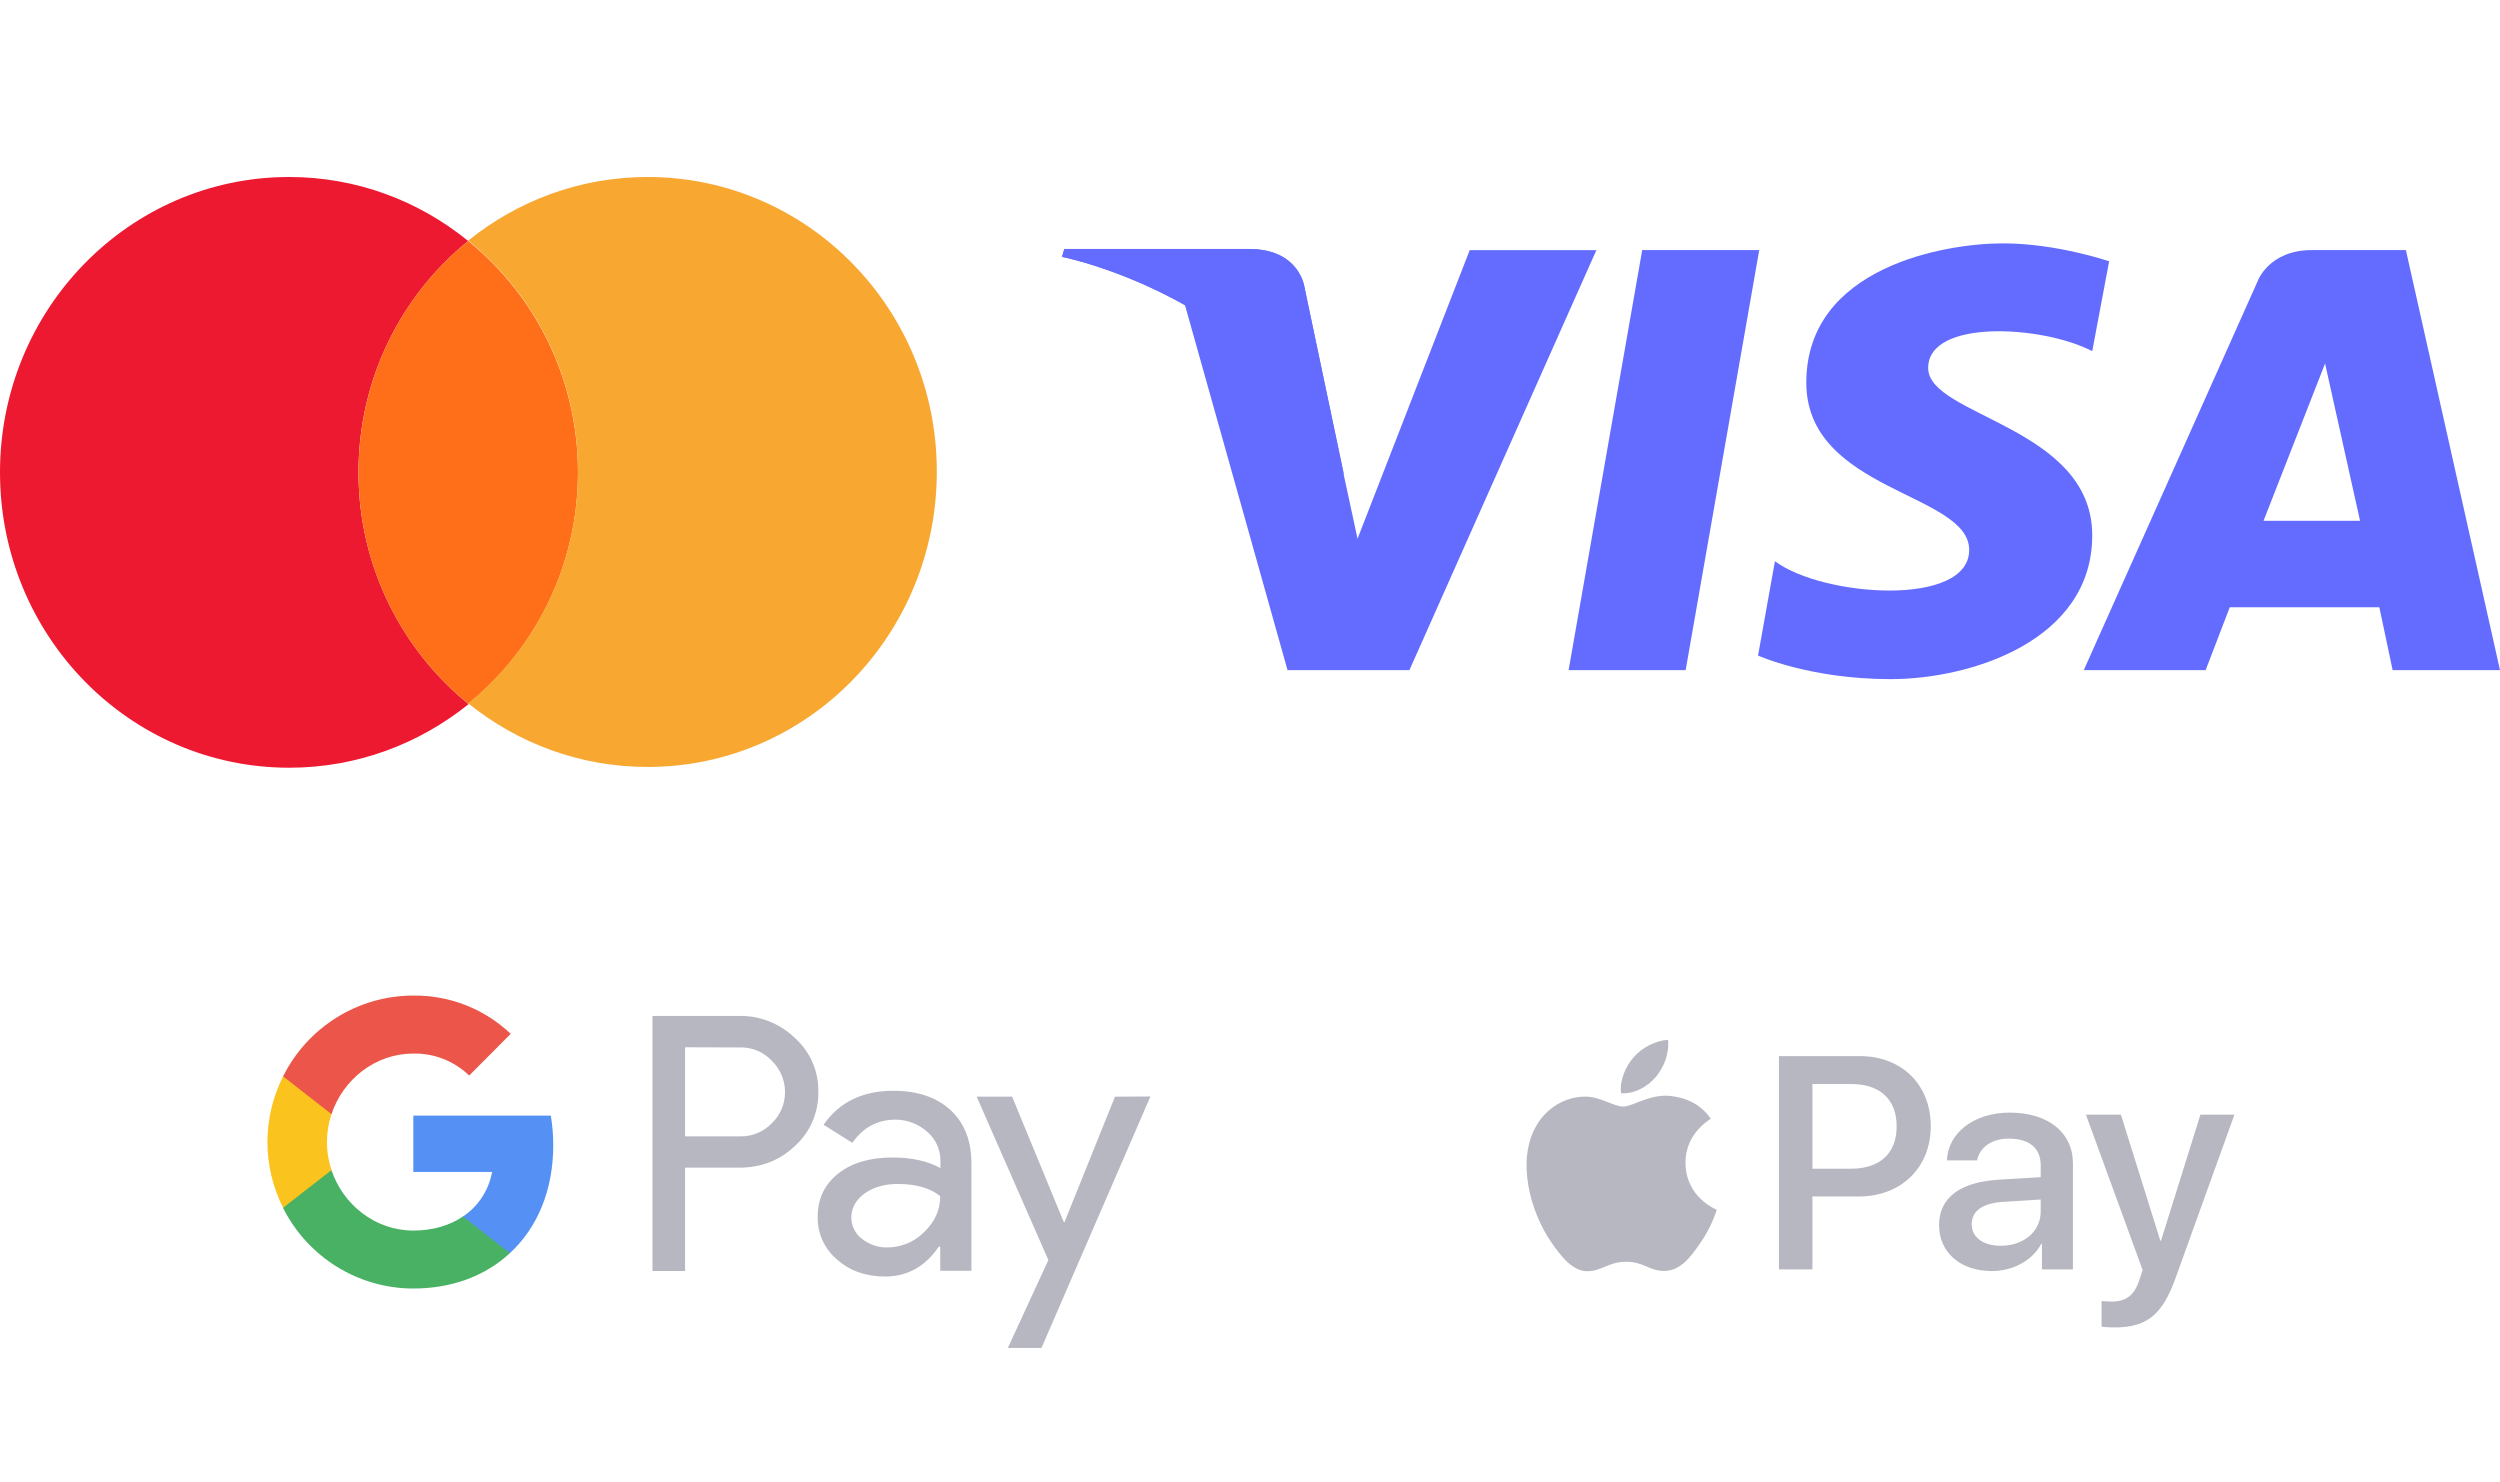 <svg width="113" height="67" viewBox="0 0 113 67" fill="none" xmlns="http://www.w3.org/2000/svg">
<g opacity="0.9">
<path d="M74.846 48.676C74.471 49.115 73.871 49.462 73.271 49.412C73.196 48.818 73.49 48.187 73.834 47.798C74.209 47.346 74.865 47.025 75.396 47C75.459 47.618 75.215 48.224 74.846 48.676ZM75.39 49.529C74.521 49.48 73.778 50.018 73.365 50.018C72.946 50.018 72.315 49.554 71.628 49.567C70.734 49.579 69.903 50.08 69.446 50.878C68.509 52.473 69.203 54.836 70.109 56.135C70.553 56.778 71.084 57.483 71.784 57.458C72.446 57.433 72.709 57.031 73.509 57.031C74.315 57.031 74.546 57.458 75.246 57.446C75.971 57.433 76.428 56.803 76.871 56.159C77.378 55.43 77.584 54.718 77.596 54.681C77.584 54.669 76.196 54.143 76.184 52.56C76.171 51.236 77.278 50.606 77.328 50.569C76.703 49.653 75.728 49.554 75.39 49.529ZM80.409 47.736V57.378H81.921V54.081H84.015C85.927 54.081 87.271 52.783 87.271 50.903C87.271 49.022 85.953 47.736 84.065 47.736H80.409ZM81.921 48.998H83.665C84.978 48.998 85.728 49.69 85.728 50.909C85.728 52.127 84.978 52.826 83.659 52.826H81.921V48.998ZM90.034 57.452C90.984 57.452 91.865 56.976 92.265 56.221H92.296V57.378H93.696V52.578C93.696 51.187 92.571 50.29 90.84 50.29C89.234 50.29 88.046 51.199 88.002 52.449H89.365C89.478 51.855 90.034 51.465 90.796 51.465C91.721 51.465 92.24 51.892 92.24 52.678V53.209L90.353 53.321C88.596 53.426 87.646 54.137 87.646 55.374C87.646 56.623 88.627 57.452 90.034 57.452ZM90.44 56.308C89.634 56.308 89.121 55.924 89.121 55.337C89.121 54.731 89.615 54.378 90.559 54.323L92.24 54.217V54.762C92.24 55.665 91.465 56.308 90.44 56.308ZM95.565 60C97.04 60 97.734 59.443 98.34 57.755L100.996 50.383H99.459L97.677 56.079H97.646L95.865 50.383H94.284L96.846 57.403L96.709 57.829C96.478 58.553 96.103 58.831 95.434 58.831C95.315 58.831 95.084 58.819 94.99 58.806V59.963C95.078 59.988 95.453 60 95.565 60Z" fill="#AFAFBB"/>
<path d="M16.203 21.351C16.203 17.106 18.147 13.34 21.163 10.893C18.935 9.078 16.12 8 13.07 8C5.848 8 0 13.973 0 21.351C0 28.728 5.848 34.701 13.07 34.701C16.136 34.701 18.951 33.623 21.18 31.826C18.147 29.361 16.203 25.578 16.203 21.351Z" fill="#EB001B"/>
<path d="M16.204 21.351C16.204 25.596 18.148 29.361 21.164 31.809C24.18 29.361 26.124 25.596 26.124 21.351C26.124 17.106 24.18 13.34 21.164 10.893C18.148 13.323 16.204 17.106 16.204 21.351Z" fill="#FF5F00"/>
<path d="M29.274 8C26.208 8 23.393 9.078 21.164 10.876C24.18 13.323 26.124 17.089 26.124 21.334C26.124 25.578 24.18 29.344 21.164 31.791C23.393 33.589 26.208 34.667 29.274 34.667C36.496 34.667 42.344 28.694 42.344 21.316C42.344 13.939 36.479 8 29.274 8Z" fill="#F79E1B"/>
<path d="M76.191 30.291H70.901L74.228 11.304H79.517L76.191 30.291Z" fill="#525CFF"/>
<path d="M66.432 11.305L61.36 24.352L60.76 21.56L58.961 12.98C58.961 12.98 58.743 11.254 56.452 11.254H48.109L48 11.61C48 11.61 50.563 12.117 53.562 13.793L58.197 30.291H63.705L72.157 11.305H66.432Z" fill="#525CFF"/>
<path d="M108.147 30.291H113L108.746 11.304H104.493C102.53 11.304 102.039 12.726 102.039 12.726L94.186 30.291H99.694L100.785 27.448H107.547L108.147 30.291ZM102.312 23.539L105.093 16.432L106.674 23.539H102.312Z" fill="#525CFF"/>
<path d="M94.569 15.873L95.333 11.812C95.333 11.812 92.988 11 90.534 11C87.916 11 81.645 12.066 81.645 17.295C81.645 22.219 89.007 22.27 89.007 24.859C89.007 27.448 82.409 26.991 80.227 25.367L79.464 29.631C79.464 29.631 81.809 30.697 85.462 30.697C89.061 30.697 94.569 28.971 94.569 24.199C94.569 19.275 87.153 18.818 87.153 16.635C87.153 14.401 92.333 14.706 94.569 15.873Z" fill="#525CFF"/>
<path d="M60.76 21.508L58.961 12.979C58.961 12.979 58.743 11.253 56.452 11.253H48.109L48 11.609C48 11.609 52.035 12.37 55.853 15.315C59.561 18.056 60.76 21.508 60.76 21.508Z" fill="#525CFF"/>
<g clip-path="url(#clip0_1234_1391)">
<path d="M30.965 52.779V57.45H29.491V45.919H33.4C34.343 45.901 35.249 46.26 35.935 46.922C36.622 47.538 37.006 48.43 36.988 49.349C37.006 50.278 36.622 51.17 35.935 51.795C35.249 52.448 34.407 52.779 33.409 52.779H30.965V52.779ZM30.965 47.336V51.363H33.436C33.986 51.381 34.516 51.161 34.892 50.765C35.67 50.011 35.679 48.77 34.928 47.988L34.892 47.952C34.516 47.547 33.986 47.326 33.436 47.345L30.965 47.336V47.336ZM40.384 49.303C41.473 49.303 42.333 49.597 42.965 50.177C43.596 50.765 43.908 51.565 43.908 52.586V57.441H42.498V56.347H42.434C41.821 57.248 41.015 57.699 39.999 57.699C39.139 57.699 38.407 57.441 37.83 56.926C37.262 56.448 36.942 55.74 36.96 54.995C36.96 54.177 37.272 53.533 37.885 53.046C38.498 52.559 39.322 52.319 40.347 52.319C41.226 52.319 41.94 52.485 42.507 52.797V52.457C42.507 51.952 42.288 51.473 41.903 51.152C41.51 50.802 41.006 50.609 40.484 50.609C39.66 50.609 39.011 50.959 38.526 51.657L37.226 50.839C37.931 49.818 38.983 49.303 40.384 49.303V49.303ZM38.48 55.032C38.48 55.418 38.663 55.777 38.965 55.998C39.294 56.255 39.697 56.393 40.109 56.384C40.731 56.384 41.327 56.136 41.766 55.694C42.251 55.234 42.498 54.692 42.498 54.066C42.04 53.699 41.4 53.515 40.576 53.515C39.981 53.515 39.477 53.662 39.075 53.947C38.681 54.241 38.48 54.6 38.48 55.032V55.032ZM51.999 49.561L47.075 60.926H45.555L47.386 56.954L44.146 49.57H45.748L48.082 55.234H48.118L50.397 49.57L51.999 49.561Z" fill="#AFAFBB"/>
<path d="M25.007 51.768C25.007 51.317 24.97 50.867 24.897 50.425H18.682V52.972H22.242C22.096 53.791 21.62 54.526 20.924 54.986V56.641H23.048C24.293 55.492 25.007 53.791 25.007 51.768Z" fill="#4285F4"/>
<path d="M18.681 58.241C20.457 58.241 21.958 57.653 23.048 56.641L20.924 54.986C20.329 55.391 19.569 55.621 18.681 55.621C16.961 55.621 15.505 54.453 14.983 52.89H12.796V54.6C13.913 56.825 16.192 58.241 18.681 58.241Z" fill="#34A853"/>
<path d="M14.984 52.889C14.709 52.071 14.709 51.179 14.984 50.352V48.65H12.796C12.331 49.571 12.089 50.588 12.089 51.62C12.089 52.653 12.331 53.67 12.796 54.591L14.984 52.889V52.889Z" fill="#FBBC04"/>
<path d="M18.681 47.621C19.624 47.602 20.53 47.961 21.208 48.614L23.084 46.729C21.894 45.598 20.32 44.981 18.681 45C16.192 45 13.913 46.416 12.796 48.651L14.983 50.361C15.505 48.788 16.961 47.621 18.681 47.621Z" fill="#EA4335"/>
</g>
</g>
<defs>
<clipPath id="clip0_1234_1391">
<rect width="40" height="16" fill="white" transform="translate(12 45)"/>
</clipPath>
</defs>
</svg>
